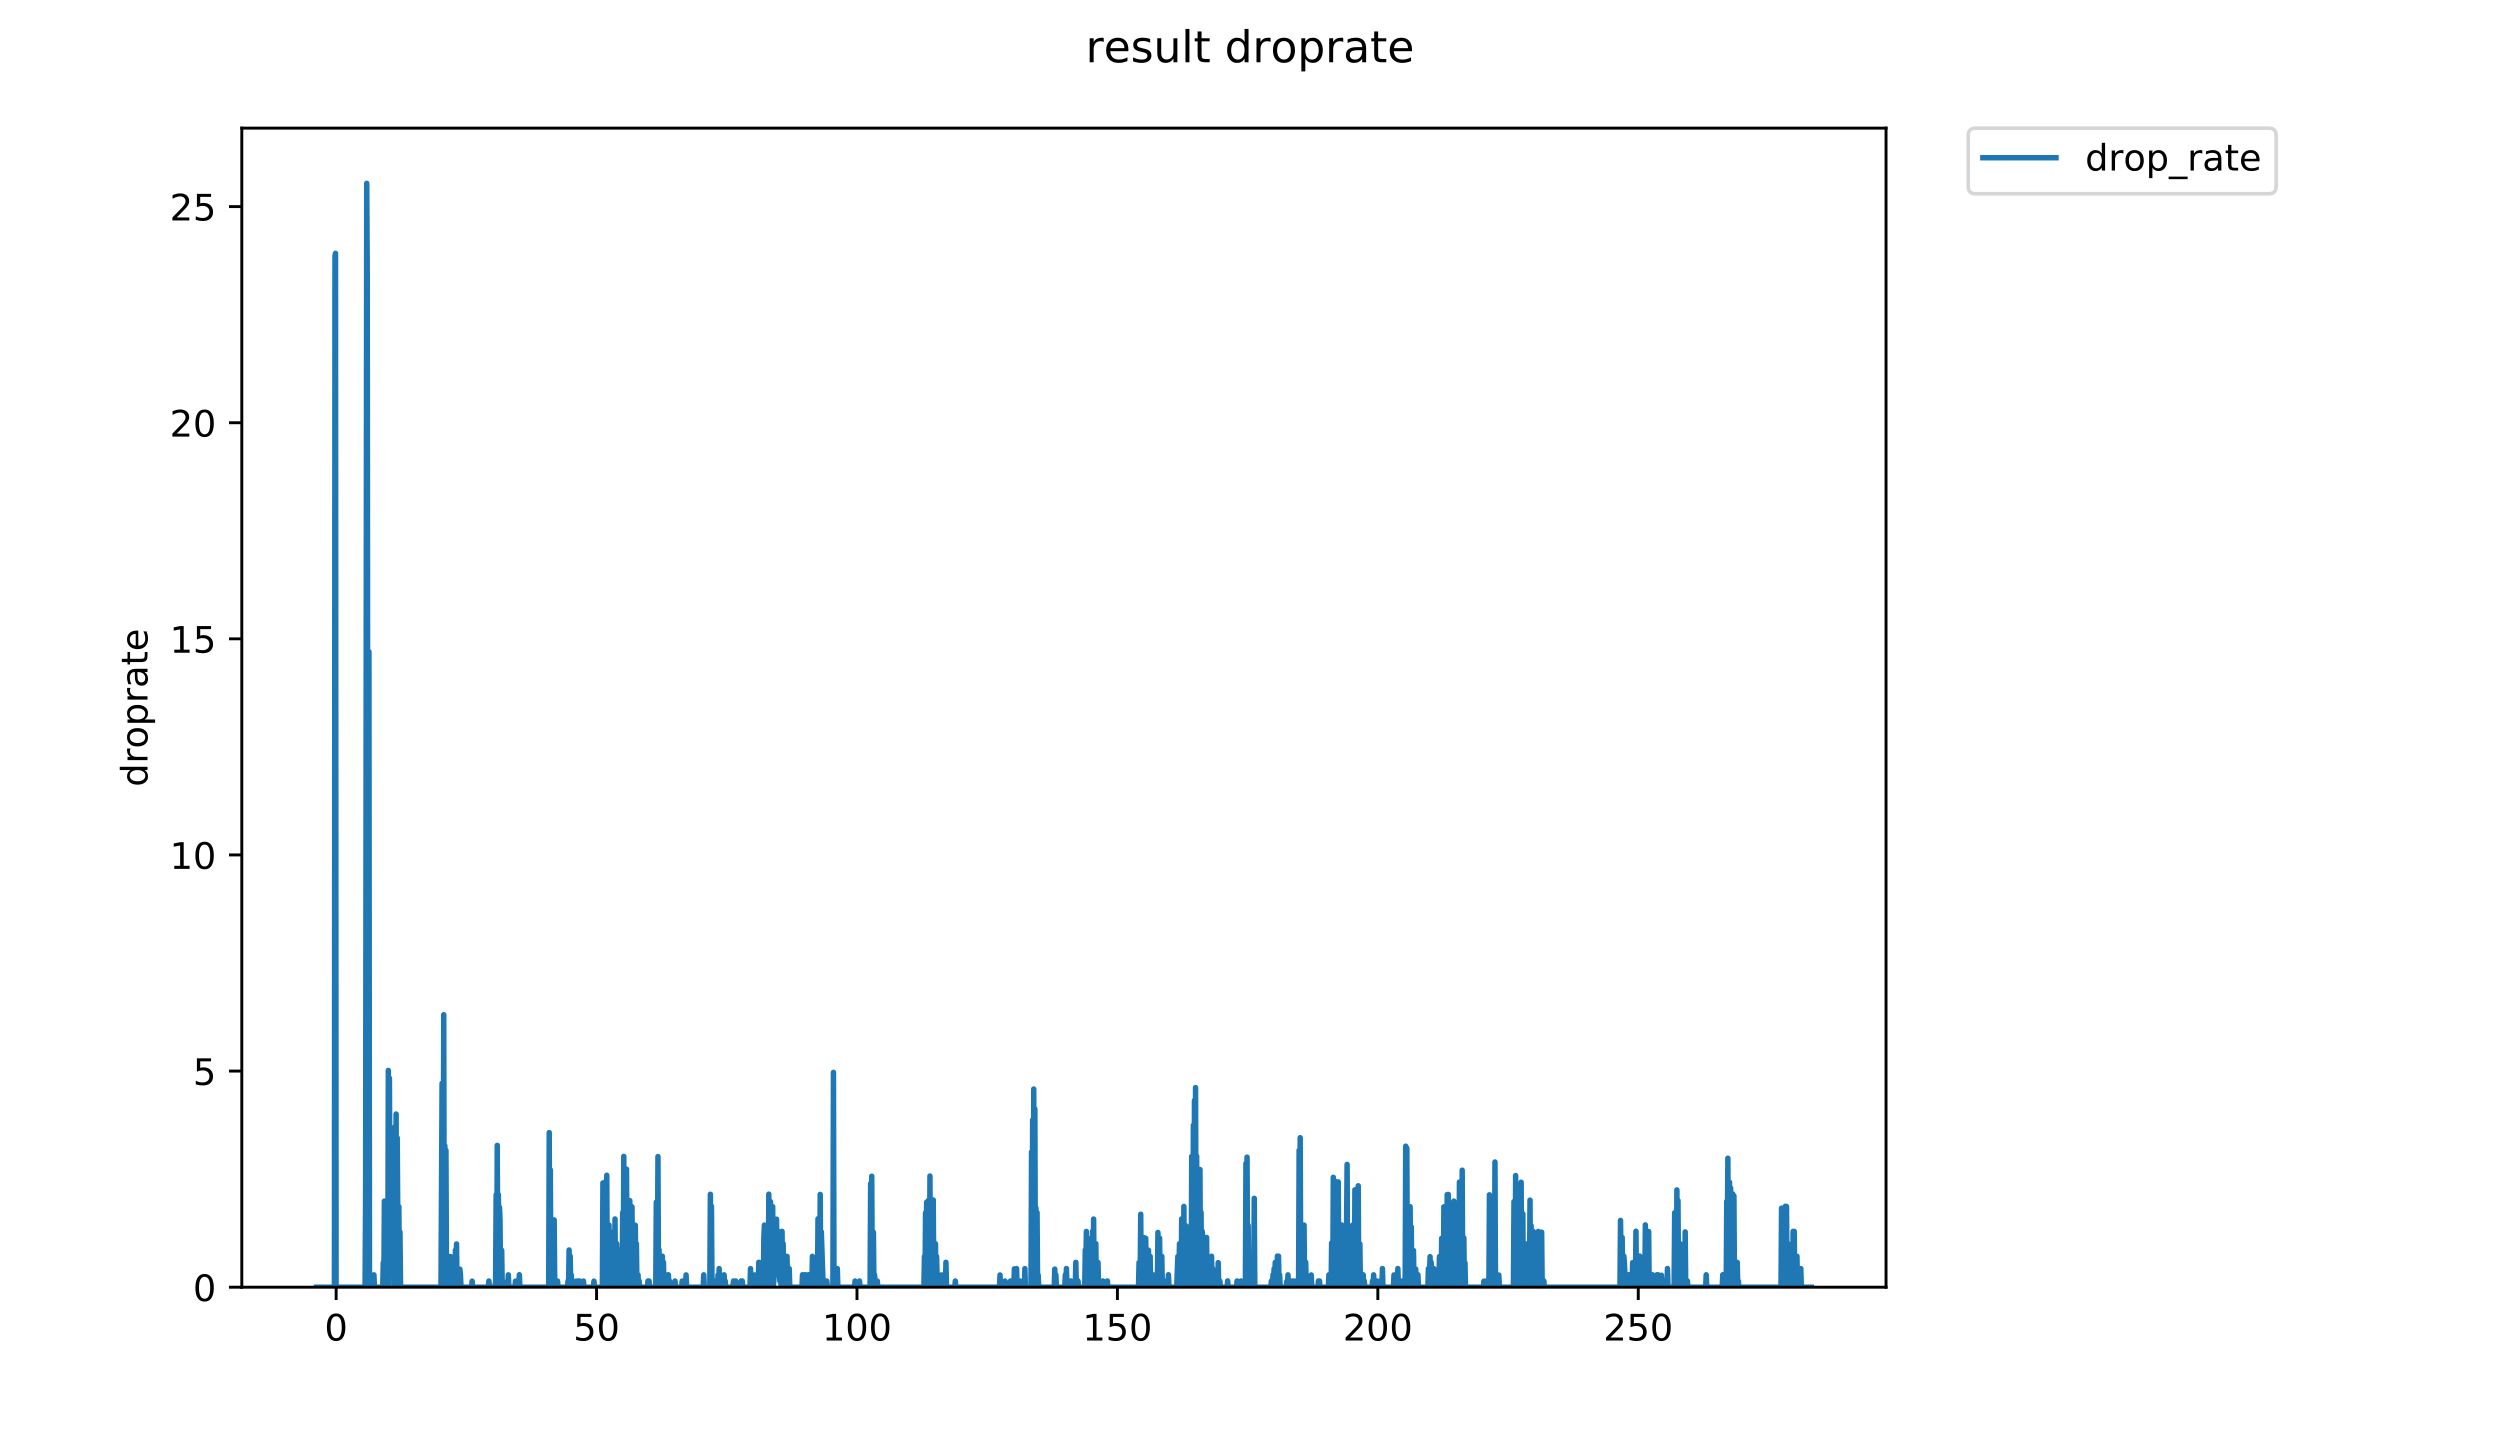 <?xml version="1.0" encoding="utf-8" standalone="no"?>
<!DOCTYPE svg PUBLIC "-//W3C//DTD SVG 1.1//EN"
  "http://www.w3.org/Graphics/SVG/1.1/DTD/svg11.dtd">
<!-- Created with matplotlib (https://matplotlib.org/) -->
<svg height="396pt" version="1.1" viewBox="0 0 684 396" width="684pt" xmlns="http://www.w3.org/2000/svg" xmlns:xlink="http://www.w3.org/1999/xlink">
 <defs>
  <style type="text/css">
*{stroke-linecap:butt;stroke-linejoin:round;}
  </style>
 </defs>
 <g id="figure_1">
  <g id="patch_1">
   <path d="M 0 396 
L 684 396 
L 684 0 
L 0 0 
z
" style="fill:#ffffff;"/>
  </g>
  <g id="axes_1">
   <g id="patch_2">
    <path d="M 66.159 352.174 
L 516.019 352.174 
L 516.019 35.062 
L 66.159 35.062 
z
" style="fill:#ffffff;"/>
   </g>
   <g id="matplotlib.axis_1">
    <g id="xtick_1">
     <g id="line2d_1">
      <defs>
       <path d="M 0 0 
L 0 3.5 
" id="m4940a1421c" style="stroke:#000000;stroke-width:0.8;"/>
      </defs>
      <g>
       <use style="stroke:#000000;stroke-width:0.8;" x="91.97" xlink:href="#m4940a1421c" y="352.174"/>
      </g>
     </g>
     <g id="text_1">
      <!-- 0 -->
      <defs>
       <path d="M 31.781 66.406 
Q 24.172 66.406 20.328 58.906 
Q 16.5 51.422 16.5 36.375 
Q 16.5 21.391 20.328 13.891 
Q 24.172 6.391 31.781 6.391 
Q 39.453 6.391 43.281 13.891 
Q 47.125 21.391 47.125 36.375 
Q 47.125 51.422 43.281 58.906 
Q 39.453 66.406 31.781 66.406 
z
M 31.781 74.219 
Q 44.047 74.219 50.516 64.516 
Q 56.984 54.828 56.984 36.375 
Q 56.984 17.969 50.516 8.266 
Q 44.047 -1.422 31.781 -1.422 
Q 19.531 -1.422 13.062 8.266 
Q 6.594 17.969 6.594 36.375 
Q 6.594 54.828 13.062 64.516 
Q 19.531 74.219 31.781 74.219 
z
" id="DejaVuSans-48"/>
      </defs>
      <g transform="translate(88.788 366.773)scale(0.1 -0.1)">
       <use xlink:href="#DejaVuSans-48"/>
      </g>
     </g>
    </g>
    <g id="xtick_2">
     <g id="line2d_2">
      <g>
       <use style="stroke:#000000;stroke-width:0.8;" x="163.221" xlink:href="#m4940a1421c" y="352.174"/>
      </g>
     </g>
     <g id="text_2">
      <!-- 50 -->
      <defs>
       <path d="M 10.797 72.906 
L 49.516 72.906 
L 49.516 64.594 
L 19.828 64.594 
L 19.828 46.734 
Q 21.969 47.469 24.109 47.828 
Q 26.266 48.188 28.422 48.188 
Q 40.625 48.188 47.75 41.5 
Q 54.891 34.812 54.891 23.391 
Q 54.891 11.625 47.562 5.094 
Q 40.234 -1.422 26.906 -1.422 
Q 22.312 -1.422 17.547 -0.641 
Q 12.797 0.141 7.719 1.703 
L 7.719 11.625 
Q 12.109 9.234 16.797 8.062 
Q 21.484 6.891 26.703 6.891 
Q 35.156 6.891 40.078 11.328 
Q 45.016 15.766 45.016 23.391 
Q 45.016 31 40.078 35.438 
Q 35.156 39.891 26.703 39.891 
Q 22.75 39.891 18.812 39.016 
Q 14.891 38.141 10.797 36.281 
z
" id="DejaVuSans-53"/>
      </defs>
      <g transform="translate(156.858 366.773)scale(0.1 -0.1)">
       <use xlink:href="#DejaVuSans-53"/>
       <use x="63.623" xlink:href="#DejaVuSans-48"/>
      </g>
     </g>
    </g>
    <g id="xtick_3">
     <g id="line2d_3">
      <g>
       <use style="stroke:#000000;stroke-width:0.8;" x="234.472" xlink:href="#m4940a1421c" y="352.174"/>
      </g>
     </g>
     <g id="text_3">
      <!-- 100 -->
      <defs>
       <path d="M 12.406 8.297 
L 28.516 8.297 
L 28.516 63.922 
L 10.984 60.406 
L 10.984 69.391 
L 28.422 72.906 
L 38.281 72.906 
L 38.281 8.297 
L 54.391 8.297 
L 54.391 0 
L 12.406 0 
z
" id="DejaVuSans-49"/>
      </defs>
      <g transform="translate(224.928 366.773)scale(0.1 -0.1)">
       <use xlink:href="#DejaVuSans-49"/>
       <use x="63.623" xlink:href="#DejaVuSans-48"/>
       <use x="127.246" xlink:href="#DejaVuSans-48"/>
      </g>
     </g>
    </g>
    <g id="xtick_4">
     <g id="line2d_4">
      <g>
       <use style="stroke:#000000;stroke-width:0.8;" x="305.724" xlink:href="#m4940a1421c" y="352.174"/>
      </g>
     </g>
     <g id="text_4">
      <!-- 150 -->
      <g transform="translate(296.18 366.773)scale(0.1 -0.1)">
       <use xlink:href="#DejaVuSans-49"/>
       <use x="63.623" xlink:href="#DejaVuSans-53"/>
       <use x="127.246" xlink:href="#DejaVuSans-48"/>
      </g>
     </g>
    </g>
    <g id="xtick_5">
     <g id="line2d_5">
      <g>
       <use style="stroke:#000000;stroke-width:0.8;" x="376.975" xlink:href="#m4940a1421c" y="352.174"/>
      </g>
     </g>
     <g id="text_5">
      <!-- 200 -->
      <defs>
       <path d="M 19.188 8.297 
L 53.609 8.297 
L 53.609 0 
L 7.328 0 
L 7.328 8.297 
Q 12.938 14.109 22.625 23.891 
Q 32.328 33.688 34.812 36.531 
Q 39.547 41.844 41.422 45.531 
Q 43.312 49.219 43.312 52.781 
Q 43.312 58.594 39.234 62.25 
Q 35.156 65.922 28.609 65.922 
Q 23.969 65.922 18.812 64.312 
Q 13.672 62.703 7.812 59.422 
L 7.812 69.391 
Q 13.766 71.781 18.938 73 
Q 24.125 74.219 28.422 74.219 
Q 39.75 74.219 46.484 68.547 
Q 53.219 62.891 53.219 53.422 
Q 53.219 48.922 51.531 44.891 
Q 49.859 40.875 45.406 35.406 
Q 44.188 33.984 37.641 27.219 
Q 31.109 20.453 19.188 8.297 
z
" id="DejaVuSans-50"/>
      </defs>
      <g transform="translate(367.431 366.773)scale(0.1 -0.1)">
       <use xlink:href="#DejaVuSans-50"/>
       <use x="63.623" xlink:href="#DejaVuSans-48"/>
       <use x="127.246" xlink:href="#DejaVuSans-48"/>
      </g>
     </g>
    </g>
    <g id="xtick_6">
     <g id="line2d_6">
      <g>
       <use style="stroke:#000000;stroke-width:0.8;" x="448.226" xlink:href="#m4940a1421c" y="352.174"/>
      </g>
     </g>
     <g id="text_6">
      <!-- 250 -->
      <g transform="translate(438.683 366.773)scale(0.1 -0.1)">
       <use xlink:href="#DejaVuSans-50"/>
       <use x="63.623" xlink:href="#DejaVuSans-53"/>
       <use x="127.246" xlink:href="#DejaVuSans-48"/>
      </g>
     </g>
    </g>
   </g>
   <g id="matplotlib.axis_2">
    <g id="ytick_1">
     <g id="line2d_7">
      <defs>
       <path d="M 0 0 
L -3.5 0 
" id="mf53507a26e" style="stroke:#000000;stroke-width:0.8;"/>
      </defs>
      <g>
       <use style="stroke:#000000;stroke-width:0.8;" x="66.159" xlink:href="#mf53507a26e" y="352.174"/>
      </g>
     </g>
     <g id="text_7">
      <!-- 0 -->
      <g transform="translate(52.796 355.973)scale(0.1 -0.1)">
       <use xlink:href="#DejaVuSans-48"/>
      </g>
     </g>
    </g>
    <g id="ytick_2">
     <g id="line2d_8">
      <g>
       <use style="stroke:#000000;stroke-width:0.8;" x="66.159" xlink:href="#mf53507a26e" y="293.044"/>
      </g>
     </g>
     <g id="text_8">
      <!-- 5 -->
      <g transform="translate(52.796 296.844)scale(0.1 -0.1)">
       <use xlink:href="#DejaVuSans-53"/>
      </g>
     </g>
    </g>
    <g id="ytick_3">
     <g id="line2d_9">
      <g>
       <use style="stroke:#000000;stroke-width:0.8;" x="66.159" xlink:href="#mf53507a26e" y="233.915"/>
      </g>
     </g>
     <g id="text_9">
      <!-- 10 -->
      <g transform="translate(46.434 237.714)scale(0.1 -0.1)">
       <use xlink:href="#DejaVuSans-49"/>
       <use x="63.623" xlink:href="#DejaVuSans-48"/>
      </g>
     </g>
    </g>
    <g id="ytick_4">
     <g id="line2d_10">
      <g>
       <use style="stroke:#000000;stroke-width:0.8;" x="66.159" xlink:href="#mf53507a26e" y="174.785"/>
      </g>
     </g>
     <g id="text_10">
      <!-- 15 -->
      <g transform="translate(46.434 178.584)scale(0.1 -0.1)">
       <use xlink:href="#DejaVuSans-49"/>
       <use x="63.623" xlink:href="#DejaVuSans-53"/>
      </g>
     </g>
    </g>
    <g id="ytick_5">
     <g id="line2d_11">
      <g>
       <use style="stroke:#000000;stroke-width:0.8;" x="66.159" xlink:href="#mf53507a26e" y="115.655"/>
      </g>
     </g>
     <g id="text_11">
      <!-- 20 -->
      <g transform="translate(46.434 119.455)scale(0.1 -0.1)">
       <use xlink:href="#DejaVuSans-50"/>
       <use x="63.623" xlink:href="#DejaVuSans-48"/>
      </g>
     </g>
    </g>
    <g id="ytick_6">
     <g id="line2d_12">
      <g>
       <use style="stroke:#000000;stroke-width:0.8;" x="66.159" xlink:href="#mf53507a26e" y="56.526"/>
      </g>
     </g>
     <g id="text_12">
      <!-- 25 -->
      <g transform="translate(46.434 60.325)scale(0.1 -0.1)">
       <use xlink:href="#DejaVuSans-50"/>
       <use x="63.623" xlink:href="#DejaVuSans-53"/>
      </g>
     </g>
    </g>
    <g id="text_13">
     <!-- droprate -->
     <defs>
      <path d="M 45.406 46.391 
L 45.406 75.984 
L 54.391 75.984 
L 54.391 0 
L 45.406 0 
L 45.406 8.203 
Q 42.578 3.328 38.25 0.953 
Q 33.938 -1.422 27.875 -1.422 
Q 17.969 -1.422 11.734 6.484 
Q 5.516 14.406 5.516 27.297 
Q 5.516 40.188 11.734 48.094 
Q 17.969 56 27.875 56 
Q 33.938 56 38.25 53.625 
Q 42.578 51.266 45.406 46.391 
z
M 14.797 27.297 
Q 14.797 17.391 18.875 11.75 
Q 22.953 6.109 30.078 6.109 
Q 37.203 6.109 41.297 11.75 
Q 45.406 17.391 45.406 27.297 
Q 45.406 37.203 41.297 42.844 
Q 37.203 48.484 30.078 48.484 
Q 22.953 48.484 18.875 42.844 
Q 14.797 37.203 14.797 27.297 
z
" id="DejaVuSans-100"/>
      <path d="M 41.109 46.297 
Q 39.594 47.172 37.812 47.578 
Q 36.031 48 33.891 48 
Q 26.266 48 22.188 43.047 
Q 18.109 38.094 18.109 28.812 
L 18.109 0 
L 9.078 0 
L 9.078 54.688 
L 18.109 54.688 
L 18.109 46.188 
Q 20.953 51.172 25.484 53.578 
Q 30.031 56 36.531 56 
Q 37.453 56 38.578 55.875 
Q 39.703 55.766 41.062 55.516 
z
" id="DejaVuSans-114"/>
      <path d="M 30.609 48.391 
Q 23.391 48.391 19.188 42.75 
Q 14.984 37.109 14.984 27.297 
Q 14.984 17.484 19.156 11.844 
Q 23.344 6.203 30.609 6.203 
Q 37.797 6.203 41.984 11.859 
Q 46.188 17.531 46.188 27.297 
Q 46.188 37.016 41.984 42.703 
Q 37.797 48.391 30.609 48.391 
z
M 30.609 56 
Q 42.328 56 49.016 48.375 
Q 55.719 40.766 55.719 27.297 
Q 55.719 13.875 49.016 6.219 
Q 42.328 -1.422 30.609 -1.422 
Q 18.844 -1.422 12.172 6.219 
Q 5.516 13.875 5.516 27.297 
Q 5.516 40.766 12.172 48.375 
Q 18.844 56 30.609 56 
z
" id="DejaVuSans-111"/>
      <path d="M 18.109 8.203 
L 18.109 -20.797 
L 9.078 -20.797 
L 9.078 54.688 
L 18.109 54.688 
L 18.109 46.391 
Q 20.953 51.266 25.266 53.625 
Q 29.594 56 35.594 56 
Q 45.562 56 51.781 48.094 
Q 58.016 40.188 58.016 27.297 
Q 58.016 14.406 51.781 6.484 
Q 45.562 -1.422 35.594 -1.422 
Q 29.594 -1.422 25.266 0.953 
Q 20.953 3.328 18.109 8.203 
z
M 48.688 27.297 
Q 48.688 37.203 44.609 42.844 
Q 40.531 48.484 33.406 48.484 
Q 26.266 48.484 22.188 42.844 
Q 18.109 37.203 18.109 27.297 
Q 18.109 17.391 22.188 11.75 
Q 26.266 6.109 33.406 6.109 
Q 40.531 6.109 44.609 11.75 
Q 48.688 17.391 48.688 27.297 
z
" id="DejaVuSans-112"/>
      <path d="M 34.281 27.484 
Q 23.391 27.484 19.188 25 
Q 14.984 22.516 14.984 16.5 
Q 14.984 11.719 18.141 8.906 
Q 21.297 6.109 26.703 6.109 
Q 34.188 6.109 38.703 11.406 
Q 43.219 16.703 43.219 25.484 
L 43.219 27.484 
z
M 52.203 31.203 
L 52.203 0 
L 43.219 0 
L 43.219 8.297 
Q 40.141 3.328 35.547 0.953 
Q 30.953 -1.422 24.312 -1.422 
Q 15.922 -1.422 10.953 3.297 
Q 6 8.016 6 15.922 
Q 6 25.141 12.172 29.828 
Q 18.359 34.516 30.609 34.516 
L 43.219 34.516 
L 43.219 35.406 
Q 43.219 41.609 39.141 45 
Q 35.062 48.391 27.688 48.391 
Q 23 48.391 18.547 47.266 
Q 14.109 46.141 10.016 43.891 
L 10.016 52.203 
Q 14.938 54.109 19.578 55.047 
Q 24.219 56 28.609 56 
Q 40.484 56 46.344 49.844 
Q 52.203 43.703 52.203 31.203 
z
" id="DejaVuSans-97"/>
      <path d="M 18.312 70.219 
L 18.312 54.688 
L 36.812 54.688 
L 36.812 47.703 
L 18.312 47.703 
L 18.312 18.016 
Q 18.312 11.328 20.141 9.422 
Q 21.969 7.516 27.594 7.516 
L 36.812 7.516 
L 36.812 0 
L 27.594 0 
Q 17.188 0 13.234 3.875 
Q 9.281 7.766 9.281 18.016 
L 9.281 47.703 
L 2.688 47.703 
L 2.688 54.688 
L 9.281 54.688 
L 9.281 70.219 
z
" id="DejaVuSans-116"/>
      <path d="M 56.203 29.594 
L 56.203 25.203 
L 14.891 25.203 
Q 15.484 15.922 20.484 11.062 
Q 25.484 6.203 34.422 6.203 
Q 39.594 6.203 44.453 7.469 
Q 49.312 8.734 54.109 11.281 
L 54.109 2.781 
Q 49.266 0.734 44.188 -0.344 
Q 39.109 -1.422 33.891 -1.422 
Q 20.797 -1.422 13.156 6.188 
Q 5.516 13.812 5.516 26.812 
Q 5.516 40.234 12.766 48.109 
Q 20.016 56 32.328 56 
Q 43.359 56 49.781 48.891 
Q 56.203 41.797 56.203 29.594 
z
M 47.219 32.234 
Q 47.125 39.594 43.094 43.984 
Q 39.062 48.391 32.422 48.391 
Q 24.906 48.391 20.391 44.141 
Q 15.875 39.891 15.188 32.172 
z
" id="DejaVuSans-101"/>
     </defs>
     <g transform="translate(40.354 215.236)rotate(-90)scale(0.1 -0.1)">
      <use xlink:href="#DejaVuSans-100"/>
      <use x="63.477" xlink:href="#DejaVuSans-114"/>
      <use x="104.559" xlink:href="#DejaVuSans-111"/>
      <use x="165.74" xlink:href="#DejaVuSans-112"/>
      <use x="229.217" xlink:href="#DejaVuSans-114"/>
      <use x="270.33" xlink:href="#DejaVuSans-97"/>
      <use x="331.609" xlink:href="#DejaVuSans-116"/>
      <use x="370.818" xlink:href="#DejaVuSans-101"/>
     </g>
    </g>
   </g>
   <g id="line2d_13">
    <path clip-path="url(#pfe853c3a03)" d="M 86.607 352.174 
L 91.499 352.174 
L 91.649 70.041 
L 91.799 69.306 
L 91.948 352.174 
L 99.882 352.174 
L 100.032 326.724 
L 100.334 50.163 
L 100.484 75.216 
L 100.634 258.856 
L 100.785 247.13 
L 100.941 178.312 
L 101.092 352.174 
L 102.004 352.174 
L 102.305 348.795 
L 102.456 352.174 
L 104.713 352.174 
L 104.863 345.397 
L 105.013 352.174 
L 105.165 328.623 
L 105.317 352.174 
L 105.469 352.174 
L 105.624 340.612 
L 105.781 352.174 
L 106.092 352.174 
L 106.242 292.875 
L 106.393 352.174 
L 106.545 294.979 
L 106.704 331.229 
L 106.855 321.937 
L 107.007 343.787 
L 107.157 321.59 
L 107.466 347.254 
L 107.619 328.79 
L 107.771 327.155 
L 107.923 352.174 
L 108.075 308.249 
L 108.226 352.174 
L 108.377 304.803 
L 108.527 352.174 
L 108.677 311.336 
L 108.978 352.174 
L 109.129 330.149 
L 109.279 352.174 
L 109.431 337.077 
L 109.591 352.174 
L 120.651 352.174 
L 120.952 296.423 
L 121.104 303.39 
L 121.255 333.617 
L 121.406 277.627 
L 121.561 352.174 
L 121.712 313.483 
L 121.863 352.174 
L 122.013 314.74 
L 122.169 352.174 
L 122.32 352.174 
L 122.472 343.811 
L 122.773 352.174 
L 122.927 347.184 
L 123.078 352.174 
L 123.23 343.775 
L 123.381 352.174 
L 123.531 352.174 
L 123.681 350.475 
L 123.833 350.497 
L 123.991 347.321 
L 124.144 352.174 
L 124.453 352.174 
L 124.604 342.038 
L 124.754 352.174 
L 124.905 340.348 
L 125.056 352.174 
L 125.672 352.174 
L 125.828 347.247 
L 125.979 348.8 
L 126.132 352.174 
L 129.023 352.174 
L 129.178 350.522 
L 129.331 352.174 
L 133.61 352.174 
L 133.76 350.48 
L 133.912 352.174 
L 135.441 352.174 
L 135.592 350.49 
L 135.743 326.869 
L 135.896 352.174 
L 136.047 313.373 
L 136.198 350.49 
L 136.349 326.833 
L 136.501 340.382 
L 136.653 330.305 
L 136.804 333.67 
L 136.956 352.174 
L 137.107 352.174 
L 137.259 342.081 
L 137.41 352.174 
L 137.562 350.499 
L 137.713 352.174 
L 138.927 352.174 
L 139.078 348.8 
L 139.23 352.174 
L 140.884 352.174 
L 141.037 350.506 
L 141.192 352.174 
L 141.943 352.174 
L 142.092 348.766 
L 142.245 352.174 
L 150.116 352.174 
L 150.267 309.878 
L 150.417 352.174 
L 150.568 320.075 
L 150.718 352.174 
L 150.869 340.348 
L 151.021 352.174 
L 151.322 335.28 
L 151.474 352.174 
L 151.626 333.775 
L 151.778 352.174 
L 152.383 352.174 
L 152.535 350.487 
L 152.685 352.174 
L 155.252 352.174 
L 155.402 350.477 
L 155.553 352.174 
L 155.703 341.994 
L 155.853 352.174 
L 156.003 343.666 
L 156.153 352.174 
L 156.305 348.819 
L 156.457 352.174 
L 157.514 352.174 
L 157.666 350.499 
L 157.818 352.174 
L 158.119 352.174 
L 158.269 350.48 
L 158.42 352.174 
L 158.57 350.48 
L 158.721 352.174 
L 159.478 352.174 
L 159.63 350.494 
L 159.781 352.174 
L 162.352 352.174 
L 162.507 350.525 
L 162.661 352.174 
L 164.805 352.174 
L 164.956 323.658 
L 165.108 352.174 
L 165.41 340.348 
L 165.56 352.174 
L 165.71 323.247 
L 165.86 352.174 
L 166.01 321.546 
L 166.159 352.174 
L 166.309 343.666 
L 166.459 343.666 
L 166.61 335.158 
L 166.76 352.174 
L 166.91 350.473 
L 167.06 345.368 
L 167.211 347.106 
L 167.362 340.314 
L 167.512 340.263 
L 167.662 341.95 
L 167.812 352.174 
L 167.962 336.926 
L 168.113 352.174 
L 168.263 333.511 
L 168.413 352.174 
L 168.563 352.174 
L 168.713 340.263 
L 168.862 352.174 
L 169.012 350.47 
L 169.162 352.174 
L 169.312 341.935 
L 169.463 352.174 
L 169.613 343.691 
L 169.764 352.174 
L 169.914 350.48 
L 170.065 342.009 
L 170.215 352.174 
L 170.365 331.755 
L 170.515 352.174 
L 170.665 316.39 
L 170.815 352.174 
L 170.965 330.085 
L 171.115 352.174 
L 171.265 350.47 
L 171.415 319.891 
L 171.565 352.174 
L 171.714 345.368 
L 171.864 352.174 
L 172.014 333.43 
L 172.165 352.174 
L 172.316 328.488 
L 172.467 352.174 
L 172.617 341.965 
L 172.766 350.473 
L 172.917 330.18 
L 173.067 352.174 
L 173.217 348.766 
L 173.367 352.174 
L 173.517 335.232 
L 173.667 352.174 
L 173.818 335.207 
L 173.968 352.174 
L 174.118 340.263 
L 174.268 352.174 
L 174.418 352.174 
L 174.57 348.805 
L 174.721 352.174 
L 174.871 350.475 
L 175.022 352.174 
L 177.133 352.174 
L 177.283 350.477 
L 177.433 352.174 
L 177.582 350.473 
L 177.732 352.174 
L 179.412 352.174 
L 179.565 328.888 
L 179.716 343.691 
L 179.866 345.368 
L 180.016 316.441 
L 180.165 352.174 
L 180.315 341.95 
L 180.465 352.174 
L 180.615 352.174 
L 180.918 343.727 
L 181.069 352.174 
L 181.219 343.703 
L 181.37 352.174 
L 181.52 345.368 
L 181.67 352.174 
L 182.42 352.174 
L 182.572 348.8 
L 182.722 352.174 
L 182.873 348.786 
L 183.024 352.174 
L 183.175 350.482 
L 183.325 352.174 
L 184.529 352.174 
L 184.68 350.487 
L 184.833 352.174 
L 186.498 352.174 
L 186.65 350.497 
L 186.803 352.174 
L 187.563 352.174 
L 187.714 348.819 
L 187.867 352.174 
L 192.391 352.174 
L 192.542 348.795 
L 192.693 352.174 
L 194.204 352.174 
L 194.354 326.76 
L 194.505 348.781 
L 194.655 330.022 
L 194.805 352.174 
L 195.106 352.174 
L 195.256 350.477 
L 195.406 352.174 
L 195.557 350.475 
L 195.707 352.174 
L 196.307 352.174 
L 196.457 348.781 
L 196.608 352.174 
L 196.758 347.084 
L 196.909 352.174 
L 197.51 352.174 
L 197.661 350.475 
L 197.811 352.174 
L 197.961 352.174 
L 198.112 348.79 
L 198.263 352.174 
L 198.413 350.473 
L 198.563 352.174 
L 200.521 352.174 
L 200.673 350.49 
L 200.826 352.174 
L 201.13 352.174 
L 201.28 350.475 
L 201.433 352.174 
L 202.636 352.174 
L 202.786 350.475 
L 202.936 352.174 
L 203.086 350.475 
L 203.236 352.174 
L 205.187 352.174 
L 205.337 347.099 
L 205.488 352.174 
L 205.638 348.771 
L 205.788 352.174 
L 205.939 350.48 
L 206.089 352.174 
L 206.243 352.174 
L 206.394 348.824 
L 206.545 352.174 
L 206.699 348.852 
L 206.85 352.174 
L 207.453 352.174 
L 207.603 345.368 
L 207.753 352.174 
L 207.909 345.455 
L 208.067 352.174 
L 208.838 352.174 
L 208.988 338.62 
L 209.138 335.183 
L 209.441 352.174 
L 209.593 337.077 
L 209.744 352.174 
L 209.895 348.781 
L 210.045 340.297 
L 210.196 352.174 
L 210.346 326.724 
L 210.496 352.174 
L 210.646 352.174 
L 210.799 328.756 
L 210.951 352.174 
L 211.104 347.163 
L 211.258 352.174 
L 211.408 330.149 
L 211.559 352.174 
L 211.709 350.477 
L 211.859 338.581 
L 212.01 348.776 
L 212.16 338.62 
L 212.312 345.426 
L 212.462 333.564 
L 212.612 348.776 
L 212.762 348.786 
L 213.064 336.969 
L 213.214 348.776 
L 213.365 350.482 
L 213.516 340.314 
L 213.67 352.174 
L 213.82 352.174 
L 213.971 336.904 
L 214.121 352.174 
L 214.271 340.28 
L 214.421 352.174 
L 214.572 352.174 
L 214.722 343.666 
L 214.872 352.174 
L 215.175 352.174 
L 215.326 343.739 
L 215.478 352.174 
L 215.628 352.174 
L 215.779 350.482 
L 215.929 347.084 
L 216.079 352.174 
L 219.415 352.174 
L 219.565 348.766 
L 219.714 352.174 
L 220.015 352.174 
L 220.165 348.776 
L 220.315 352.174 
L 220.466 348.781 
L 220.617 352.174 
L 221.069 352.174 
L 221.219 348.776 
L 221.369 352.174 
L 221.519 348.771 
L 221.67 352.174 
L 222.121 352.174 
L 222.272 343.739 
L 222.423 352.174 
L 223.652 352.174 
L 223.802 333.457 
L 223.952 352.174 
L 224.107 342.222 
L 224.261 352.174 
L 224.412 326.797 
L 224.562 352.174 
L 224.714 337.034 
L 225.165 350.482 
L 225.316 352.174 
L 225.617 352.174 
L 225.768 350.48 
L 225.918 350.475 
L 226.067 352.174 
L 226.22 350.501 
L 226.369 352.174 
L 227.878 352.174 
L 228.032 293.401 
L 228.184 352.174 
L 228.334 352.174 
L 228.486 350.494 
L 228.639 352.174 
L 228.94 352.174 
L 229.09 347.091 
L 229.241 352.174 
L 233.792 352.174 
L 233.943 350.487 
L 234.094 352.174 
L 235.004 352.174 
L 235.155 350.485 
L 235.307 352.174 
L 238.053 352.174 
L 238.206 323.819 
L 238.357 350.492 
L 238.509 321.808 
L 238.66 352.174 
L 238.813 352.174 
L 238.966 337.162 
L 239.117 352.174 
L 239.268 348.795 
L 239.57 352.174 
L 239.873 352.174 
L 240.024 350.48 
L 240.174 352.174 
L 252.773 352.174 
L 252.925 343.739 
L 253.075 352.174 
L 253.225 331.814 
L 253.375 352.174 
L 253.529 328.921 
L 253.679 352.174 
L 253.829 343.703 
L 253.98 328.455 
L 254.131 348.805 
L 254.283 352.174 
L 254.434 321.765 
L 254.584 352.174 
L 254.735 335.376 
L 254.887 352.174 
L 255.038 335.207 
L 255.187 352.174 
L 255.337 328.318 
L 255.49 352.174 
L 255.792 352.174 
L 255.942 340.28 
L 256.093 352.174 
L 256.244 343.751 
L 256.395 348.795 
L 256.545 348.776 
L 256.696 352.174 
L 257.148 352.174 
L 257.299 350.482 
L 257.45 352.174 
L 257.602 348.815 
L 257.753 352.174 
L 258.659 352.174 
L 258.809 345.368 
L 258.961 352.174 
L 261.223 352.174 
L 261.373 350.475 
L 261.524 352.174 
L 273.455 352.174 
L 273.608 348.829 
L 273.758 352.174 
L 274.814 352.174 
L 274.965 350.487 
L 275.116 352.174 
L 276.325 352.174 
L 276.475 350.477 
L 276.624 352.174 
L 276.775 350.477 
L 276.928 352.174 
L 277.379 352.174 
L 277.532 347.156 
L 277.682 352.174 
L 277.834 348.805 
L 277.984 352.174 
L 278.134 347.091 
L 278.285 352.174 
L 278.892 352.174 
L 279.043 350.482 
L 279.196 352.174 
L 280.255 352.174 
L 280.405 347.091 
L 280.556 352.174 
L 282.078 352.174 
L 282.23 315.166 
L 282.38 352.174 
L 282.531 306.429 
L 282.682 352.174 
L 282.832 297.958 
L 282.982 352.174 
L 283.134 303.39 
L 283.286 348.829 
L 283.44 330.521 
L 283.59 352.174 
L 283.739 331.755 
L 283.889 352.174 
L 284.041 348.824 
L 284.192 352.174 
L 288.43 352.174 
L 288.585 347.233 
L 288.736 352.174 
L 288.888 348.805 
L 289.038 352.174 
L 291.324 352.174 
L 291.474 348.776 
L 291.624 352.174 
L 291.774 347.069 
L 291.924 352.174 
L 292.075 350.482 
L 292.225 352.174 
L 292.688 352.174 
L 292.838 350.487 
L 292.989 350.477 
L 293.139 352.174 
L 294.194 352.174 
L 294.344 345.378 
L 294.494 352.174 
L 294.795 352.174 
L 294.947 350.482 
L 295.097 352.174 
L 296.779 352.174 
L 296.929 341.979 
L 297.08 347.091 
L 297.23 336.926 
L 297.38 352.174 
L 297.684 338.83 
L 297.985 352.174 
L 298.141 343.95 
L 298.297 350.545 
L 298.454 352.174 
L 298.762 352.174 
L 298.912 336.882 
L 299.062 352.174 
L 299.213 333.537 
L 299.364 352.174 
L 299.664 352.174 
L 299.814 340.263 
L 299.965 352.174 
L 300.115 345.387 
L 300.265 352.174 
L 300.416 345.407 
L 300.566 352.174 
L 301.622 352.174 
L 301.772 350.47 
L 301.923 352.174 
L 302.832 352.174 
L 302.982 350.475 
L 303.133 352.174 
L 311.49 352.174 
L 311.642 345.416 
L 311.793 352.174 
L 311.947 350.516 
L 312.101 332.215 
L 312.253 352.174 
L 312.404 352.174 
L 312.555 343.751 
L 312.709 342.208 
L 312.86 352.174 
L 313.011 338.639 
L 313.162 352.174 
L 313.314 352.174 
L 313.466 338.793 
L 313.616 348.79 
L 313.919 352.174 
L 314.222 342.038 
L 314.373 352.174 
L 314.676 343.739 
L 314.826 352.174 
L 315.134 352.174 
L 315.285 348.8 
L 315.437 352.174 
L 315.589 348.824 
L 315.741 352.174 
L 315.892 350.485 
L 316.043 352.174 
L 316.655 352.174 
L 316.807 337.205 
L 316.958 352.174 
L 317.109 352.174 
L 317.262 338.736 
L 317.413 352.174 
L 317.564 348.795 
L 317.717 352.174 
L 317.868 343.739 
L 318.019 352.174 
L 318.17 350.49 
L 318.321 352.174 
L 318.924 352.174 
L 319.078 350.506 
L 319.23 352.174 
L 319.38 350.475 
L 319.532 352.174 
L 319.682 348.771 
L 319.832 352.174 
L 321.952 352.174 
L 322.255 343.775 
L 322.406 350.48 
L 322.556 348.786 
L 322.706 340.28 
L 322.857 352.174 
L 323.007 345.378 
L 323.157 352.174 
L 323.307 333.484 
L 323.458 352.174 
L 323.609 341.979 
L 323.759 352.174 
L 323.909 330.085 
L 324.059 352.174 
L 324.21 342.023 
L 324.362 352.174 
L 324.514 335.4 
L 324.666 352.174 
L 324.818 345.445 
L 324.97 352.174 
L 325.121 346.036 
L 325.279 352.174 
L 325.906 352.174 
L 326.055 316.39 
L 326.205 348.766 
L 326.355 352.174 
L 326.505 307.869 
L 326.655 352.174 
L 326.805 301.053 
L 326.954 352.174 
L 327.104 297.567 
L 327.253 352.174 
L 327.403 316.338 
L 327.553 347.062 
L 327.703 330.085 
L 327.853 348.771 
L 328.003 343.703 
L 328.16 345.622 
L 328.31 319.983 
L 328.459 352.174 
L 328.609 331.696 
L 328.759 352.174 
L 328.908 336.838 
L 329.06 338.383 
L 329.211 352.174 
L 329.362 345.416 
L 329.513 350.482 
L 329.664 348.795 
L 329.814 341.95 
L 329.965 352.174 
L 330.115 338.562 
L 330.264 352.174 
L 330.416 348.805 
L 330.567 352.174 
L 330.871 352.174 
L 331.023 345.436 
L 331.172 352.174 
L 331.328 352.174 
L 331.478 343.703 
L 331.628 352.174 
L 331.778 347.077 
L 331.93 352.174 
L 332.082 348.824 
L 332.237 352.174 
L 333.149 352.174 
L 333.301 345.464 
L 333.452 352.174 
L 333.603 352.174 
L 333.754 350.487 
L 333.905 352.174 
L 335.729 352.174 
L 335.881 350.46 
L 336.033 352.174 
L 338.31 352.174 
L 338.461 350.482 
L 338.613 352.174 
L 339.367 352.174 
L 339.517 350.482 
L 339.672 352.174 
L 340.59 352.174 
L 340.741 350.482 
L 340.891 318.289 
L 341.042 352.174 
L 341.193 316.595 
L 341.344 352.174 
L 341.495 335.256 
L 341.645 352.174 
L 341.796 350.482 
L 341.946 352.174 
L 342.101 343.939 
L 342.259 352.174 
L 342.41 347.12 
L 342.561 352.174 
L 342.711 352.174 
L 342.862 345.397 
L 343.012 352.174 
L 343.162 327.862 
L 343.313 352.174 
L 347.695 352.174 
L 347.846 350.487 
L 347.996 352.174 
L 348.147 352.174 
L 348.297 348.781 
L 348.449 350.492 
L 348.6 347.099 
L 348.75 352.174 
L 348.901 345.397 
L 349.053 352.174 
L 349.353 352.174 
L 349.504 343.666 
L 349.653 352.174 
L 349.803 343.679 
L 349.954 352.174 
L 350.107 348.766 
L 350.261 352.174 
L 351.934 352.174 
L 352.087 350.504 
L 352.238 352.174 
L 352.389 348.8 
L 352.541 352.174 
L 353.144 352.174 
L 353.297 350.506 
L 353.45 352.174 
L 353.604 352.174 
L 353.755 350.497 
L 353.907 352.174 
L 354.058 350.49 
L 354.209 352.174 
L 354.365 350.522 
L 354.522 352.174 
L 355.288 352.174 
L 355.438 314.74 
L 355.588 352.174 
L 355.738 311.278 
L 355.889 352.174 
L 356.039 338.562 
L 356.34 352.174 
L 356.49 340.263 
L 356.64 352.174 
L 356.79 335.183 
L 356.943 352.174 
L 357.093 352.174 
L 357.243 345.358 
L 357.393 352.174 
L 358.596 352.174 
L 358.748 348.824 
L 358.9 352.174 
L 360.567 352.174 
L 360.718 350.48 
L 360.868 352.174 
L 361.019 350.48 
L 361.17 352.174 
L 363.43 352.174 
L 363.582 348.8 
L 363.732 352.174 
L 364.184 352.174 
L 364.335 340.072 
L 364.638 352.174 
L 364.791 322.108 
L 364.941 352.174 
L 365.092 323.495 
L 365.242 352.174 
L 365.392 323.247 
L 365.544 352.174 
L 365.695 352.174 
L 365.846 323.454 
L 365.997 352.174 
L 366.147 323.372 
L 366.298 352.174 
L 366.449 338.639 
L 366.6 352.174 
L 366.75 336.86 
L 366.9 352.174 
L 367.05 335.134 
L 367.2 352.174 
L 367.35 338.562 
L 367.502 352.174 
L 367.808 338.774 
L 367.96 352.174 
L 368.112 337.099 
L 368.264 352.174 
L 368.568 318.578 
L 368.718 350.475 
L 368.868 347.069 
L 369.019 347.099 
L 369.176 352.174 
L 369.944 352.174 
L 370.094 335.183 
L 370.245 352.174 
L 370.396 340.331 
L 370.549 352.174 
L 370.702 325.524 
L 370.853 352.174 
L 371.004 352.174 
L 371.307 332.073 
L 371.458 352.174 
L 371.608 324.43 
L 371.76 352.174 
L 371.911 342.081 
L 372.062 340.331 
L 372.212 352.174 
L 372.663 352.174 
L 372.963 348.781 
L 373.115 352.174 
L 373.266 350.482 
L 373.416 352.174 
L 375.373 352.174 
L 375.524 350.485 
L 375.674 352.174 
L 375.825 348.795 
L 375.975 352.174 
L 376.581 352.174 
L 376.731 350.485 
L 376.881 352.174 
L 377.482 352.174 
L 377.633 350.485 
L 377.783 352.174 
L 378.084 352.174 
L 378.234 347.084 
L 378.384 352.174 
L 381.243 352.174 
L 381.395 348.819 
L 381.546 352.174 
L 381.696 352.174 
L 381.849 350.513 
L 382 350.477 
L 382.15 352.174 
L 382.3 352.174 
L 382.45 347.077 
L 382.601 352.174 
L 382.902 352.174 
L 383.053 350.48 
L 383.205 352.174 
L 383.507 352.174 
L 383.657 350.477 
L 383.812 352.174 
L 384.449 352.174 
L 384.6 313.593 
L 384.754 352.174 
L 384.909 314.133 
L 385.059 352.174 
L 385.209 336.882 
L 385.51 352.174 
L 385.66 352.174 
L 385.811 330.149 
L 385.961 352.174 
L 386.116 335.634 
L 386.269 348.843 
L 386.423 352.174 
L 386.575 352.174 
L 386.728 342.138 
L 386.881 352.174 
L 387.188 352.174 
L 387.342 347.212 
L 387.495 352.174 
L 387.799 352.174 
L 387.949 348.786 
L 388.099 352.174 
L 390.662 352.174 
L 390.812 347.084 
L 390.962 352.174 
L 391.266 343.823 
L 391.416 352.174 
L 391.566 345.378 
L 391.717 352.174 
L 391.868 352.174 
L 392.018 347.091 
L 392.169 352.174 
L 392.32 347.113 
L 392.471 352.174 
L 392.621 350.475 
L 392.772 352.174 
L 393.677 352.174 
L 393.83 343.799 
L 393.981 352.174 
L 394.134 345.53 
L 394.286 352.174 
L 394.438 338.812 
L 394.59 352.174 
L 394.893 352.174 
L 395.043 330.18 
L 395.194 352.174 
L 395.348 343.881 
L 395.501 352.174 
L 395.652 340.415 
L 395.805 348.819 
L 395.955 326.833 
L 396.106 352.174 
L 396.257 326.797 
L 396.408 352.174 
L 396.559 342.038 
L 396.712 342.194 
L 396.864 347.142 
L 397.016 338.793 
L 397.167 350.475 
L 397.318 348.79 
L 397.47 343.787 
L 397.622 352.174 
L 397.773 328.623 
L 397.925 352.174 
L 398.075 331.843 
L 398.225 352.174 
L 399.149 352.174 
L 399.3 323.413 
L 399.451 352.174 
L 399.602 328.556 
L 399.752 331.785 
L 399.903 352.174 
L 400.054 320.167 
L 400.205 352.174 
L 400.509 338.697 
L 400.661 352.174 
L 400.814 345.521 
L 400.968 352.174 
L 405.849 352.174 
L 406.001 350.509 
L 406.152 352.174 
L 406.454 352.174 
L 406.606 350.499 
L 406.757 352.174 
L 407.059 352.174 
L 407.209 350.475 
L 407.36 352.174 
L 407.51 326.897 
L 407.661 352.174 
L 408.415 352.174 
L 408.567 347.113 
L 408.717 352.174 
L 408.871 352.174 
L 409.022 317.922 
L 409.173 352.174 
L 409.624 352.174 
L 409.776 350.497 
L 409.928 352.174 
L 410.081 348.852 
L 410.238 352.174 
L 414.07 352.174 
L 414.223 328.756 
L 414.375 352.174 
L 414.526 352.174 
L 414.677 321.634 
L 414.827 352.174 
L 414.978 336.948 
L 415.282 352.174 
L 415.433 335.232 
L 415.583 336.904 
L 415.736 325.373 
L 416.036 336.904 
L 416.187 323.454 
L 416.342 352.174 
L 416.492 352.174 
L 416.645 332.073 
L 416.794 352.174 
L 416.946 343.727 
L 417.096 352.174 
L 417.251 340.612 
L 417.404 352.174 
L 417.555 340.331 
L 417.705 352.174 
L 417.857 342.095 
L 418.008 352.174 
L 418.159 340.348 
L 418.309 352.174 
L 418.459 350.475 
L 418.609 328.352 
L 418.759 352.174 
L 418.911 335.328 
L 419.061 352.174 
L 419.212 345.407 
L 419.362 352.174 
L 419.513 336.948 
L 419.662 352.174 
L 419.815 348.829 
L 419.966 350.487 
L 420.116 350.477 
L 420.271 352.174 
L 420.425 342.208 
L 420.575 352.174 
L 420.735 352.174 
L 420.885 336.926 
L 421.036 352.174 
L 421.185 347.077 
L 421.335 352.174 
L 421.488 350.497 
L 421.641 352.174 
L 421.793 337.12 
L 421.945 352.174 
L 422.246 352.174 
L 422.396 350.473 
L 422.546 352.174 
L 443.221 352.174 
L 443.374 333.904 
L 443.526 345.426 
L 443.826 338.581 
L 443.977 352.174 
L 444.277 343.666 
L 444.427 345.397 
L 444.582 348.875 
L 444.732 348.786 
L 444.883 352.174 
L 445.332 352.174 
L 445.482 348.776 
L 445.632 352.174 
L 445.782 348.771 
L 445.933 352.174 
L 446.537 352.174 
L 446.689 345.445 
L 446.841 352.174 
L 446.992 347.113 
L 447.144 352.174 
L 447.445 352.174 
L 447.595 336.86 
L 447.745 352.174 
L 447.895 352.174 
L 448.047 343.763 
L 448.196 345.387 
L 448.346 352.174 
L 448.497 352.174 
L 448.647 343.666 
L 448.804 350.534 
L 448.954 347.12 
L 449.105 352.174 
L 450.014 352.174 
L 450.167 335.134 
L 450.318 352.174 
L 450.619 352.174 
L 450.769 336.926 
L 450.921 352.174 
L 451.072 336.948 
L 451.223 352.174 
L 451.524 352.174 
L 451.677 350.506 
L 451.828 352.174 
L 451.978 352.174 
L 452.128 348.776 
L 452.279 352.174 
L 452.884 352.174 
L 453.039 350.513 
L 453.189 352.174 
L 453.339 348.781 
L 453.49 352.174 
L 453.64 348.776 
L 453.79 352.174 
L 454.399 352.174 
L 454.556 348.903 
L 454.707 352.174 
L 455.159 352.174 
L 455.311 350.497 
L 455.461 352.174 
L 456.066 352.174 
L 456.216 347.069 
L 456.366 352.174 
L 458.037 352.174 
L 458.187 331.814 
L 458.339 352.174 
L 458.491 342.152 
L 458.641 352.174 
L 458.795 325.562 
L 458.95 352.174 
L 459.1 328.455 
L 459.25 352.174 
L 459.401 350.482 
L 459.552 352.174 
L 459.702 340.297 
L 460.008 347.135 
L 460.312 352.174 
L 460.463 341.994 
L 460.613 352.174 
L 460.919 352.174 
L 461.07 337.056 
L 461.221 352.174 
L 461.521 352.174 
L 461.671 350.475 
L 461.821 352.174 
L 466.666 352.174 
L 466.817 348.781 
L 466.967 352.174 
L 471.198 352.174 
L 471.348 348.766 
L 471.656 352.174 
L 472.288 352.174 
L 472.44 328.69 
L 472.592 338.736 
L 472.744 316.898 
L 472.894 352.174 
L 473.045 352.174 
L 473.196 323.454 
L 473.346 352.174 
L 473.496 325.027 
L 473.646 352.174 
L 473.796 328.386 
L 473.947 352.174 
L 474.096 326.687 
L 474.247 352.174 
L 474.401 327.19 
L 474.554 352.174 
L 474.856 352.174 
L 475.007 348.795 
L 475.16 352.174 
L 475.31 345.397 
L 475.461 352.174 
L 475.611 350.475 
L 475.764 352.174 
L 487.279 352.174 
L 487.432 330.551 
L 487.59 352.174 
L 487.739 335.256 
L 488.039 345.368 
L 488.189 333.457 
L 488.339 352.174 
L 488.489 330.022 
L 488.639 352.174 
L 488.79 330.085 
L 488.94 352.174 
L 489.091 352.174 
L 489.241 340.297 
L 489.391 352.174 
L 489.541 345.387 
L 489.692 352.174 
L 489.842 352.174 
L 490.144 347.106 
L 490.294 352.174 
L 490.445 352.174 
L 490.595 336.904 
L 490.745 352.174 
L 490.896 336.904 
L 491.047 352.174 
L 491.196 352.174 
L 491.347 345.378 
L 491.498 348.805 
L 491.649 343.715 
L 491.8 352.174 
L 491.95 352.174 
L 492.1 347.077 
L 492.251 352.174 
L 492.551 352.174 
L 492.701 347.084 
L 492.854 352.174 
L 495.571 352.174 
L 495.571 352.174 
" style="fill:none;stroke:#1f77b4;stroke-linecap:square;stroke-width:1.5;"/>
   </g>
   <g id="patch_3">
    <path d="M 66.159 352.174 
L 66.159 35.062 
" style="fill:none;stroke:#000000;stroke-linecap:square;stroke-linejoin:miter;stroke-width:0.8;"/>
   </g>
   <g id="patch_4">
    <path d="M 516.019 352.174 
L 516.019 35.062 
" style="fill:none;stroke:#000000;stroke-linecap:square;stroke-linejoin:miter;stroke-width:0.8;"/>
   </g>
   <g id="patch_5">
    <path d="M 66.159 352.174 
L 516.019 352.174 
" style="fill:none;stroke:#000000;stroke-linecap:square;stroke-linejoin:miter;stroke-width:0.8;"/>
   </g>
   <g id="patch_6">
    <path d="M 66.159 35.062 
L 516.019 35.062 
" style="fill:none;stroke:#000000;stroke-linecap:square;stroke-linejoin:miter;stroke-width:0.8;"/>
   </g>
   <g id="legend_1">
    <g id="patch_7">
     <path d="M 540.512 53.019 
L 620.748 53.019 
Q 622.748 53.019 622.748 51.019 
L 622.748 37.062 
Q 622.748 35.062 620.748 35.062 
L 540.512 35.062 
Q 538.512 35.062 538.512 37.062 
L 538.512 51.019 
Q 538.512 53.019 540.512 53.019 
z
" style="fill:#ffffff;opacity:0.8;stroke:#cccccc;stroke-linejoin:miter;"/>
    </g>
    <g id="line2d_14">
     <path d="M 542.512 43.161 
L 562.512 43.161 
" style="fill:none;stroke:#1f77b4;stroke-linecap:square;stroke-width:1.5;"/>
    </g>
    <g id="line2d_15"/>
    <g id="text_14">
     <!-- drop_rate -->
     <defs>
      <path d="M 50.984 -16.609 
L 50.984 -23.578 
L -0.984 -23.578 
L -0.984 -16.609 
z
" id="DejaVuSans-95"/>
     </defs>
     <g transform="translate(570.512 46.661)scale(0.1 -0.1)">
      <use xlink:href="#DejaVuSans-100"/>
      <use x="63.477" xlink:href="#DejaVuSans-114"/>
      <use x="104.559" xlink:href="#DejaVuSans-111"/>
      <use x="165.74" xlink:href="#DejaVuSans-112"/>
      <use x="229.217" xlink:href="#DejaVuSans-95"/>
      <use x="279.217" xlink:href="#DejaVuSans-114"/>
      <use x="320.33" xlink:href="#DejaVuSans-97"/>
      <use x="381.609" xlink:href="#DejaVuSans-116"/>
      <use x="420.818" xlink:href="#DejaVuSans-101"/>
     </g>
    </g>
   </g>
  </g>
  <g id="text_15">
   <!-- result droprate -->
   <defs>
    <path d="M 44.281 53.078 
L 44.281 44.578 
Q 40.484 46.531 36.375 47.5 
Q 32.281 48.484 27.875 48.484 
Q 21.188 48.484 17.844 46.438 
Q 14.5 44.391 14.5 40.281 
Q 14.5 37.156 16.891 35.375 
Q 19.281 33.594 26.516 31.984 
L 29.594 31.297 
Q 39.156 29.25 43.188 25.516 
Q 47.219 21.781 47.219 15.094 
Q 47.219 7.469 41.188 3.016 
Q 35.156 -1.422 24.609 -1.422 
Q 20.219 -1.422 15.453 -0.562 
Q 10.688 0.297 5.422 2 
L 5.422 11.281 
Q 10.406 8.688 15.234 7.391 
Q 20.062 6.109 24.812 6.109 
Q 31.156 6.109 34.562 8.281 
Q 37.984 10.453 37.984 14.406 
Q 37.984 18.062 35.516 20.016 
Q 33.062 21.969 24.703 23.781 
L 21.578 24.516 
Q 13.234 26.266 9.516 29.906 
Q 5.812 33.547 5.812 39.891 
Q 5.812 47.609 11.281 51.797 
Q 16.75 56 26.812 56 
Q 31.781 56 36.172 55.266 
Q 40.578 54.547 44.281 53.078 
z
" id="DejaVuSans-115"/>
    <path d="M 8.5 21.578 
L 8.5 54.688 
L 17.484 54.688 
L 17.484 21.922 
Q 17.484 14.156 20.5 10.266 
Q 23.531 6.391 29.594 6.391 
Q 36.859 6.391 41.078 11.031 
Q 45.312 15.672 45.312 23.688 
L 45.312 54.688 
L 54.297 54.688 
L 54.297 0 
L 45.312 0 
L 45.312 8.406 
Q 42.047 3.422 37.719 1 
Q 33.406 -1.422 27.688 -1.422 
Q 18.266 -1.422 13.375 4.438 
Q 8.5 10.297 8.5 21.578 
z
M 31.109 56 
z
" id="DejaVuSans-117"/>
    <path d="M 9.422 75.984 
L 18.406 75.984 
L 18.406 0 
L 9.422 0 
z
" id="DejaVuSans-108"/>
    <path id="DejaVuSans-32"/>
   </defs>
   <g transform="translate(297.048 17.038)scale(0.12 -0.12)">
    <use xlink:href="#DejaVuSans-114"/>
    <use x="41.082" xlink:href="#DejaVuSans-101"/>
    <use x="102.605" xlink:href="#DejaVuSans-115"/>
    <use x="154.705" xlink:href="#DejaVuSans-117"/>
    <use x="218.084" xlink:href="#DejaVuSans-108"/>
    <use x="245.867" xlink:href="#DejaVuSans-116"/>
    <use x="285.076" xlink:href="#DejaVuSans-32"/>
    <use x="316.863" xlink:href="#DejaVuSans-100"/>
    <use x="380.34" xlink:href="#DejaVuSans-114"/>
    <use x="421.422" xlink:href="#DejaVuSans-111"/>
    <use x="482.604" xlink:href="#DejaVuSans-112"/>
    <use x="546.08" xlink:href="#DejaVuSans-114"/>
    <use x="587.193" xlink:href="#DejaVuSans-97"/>
    <use x="648.473" xlink:href="#DejaVuSans-116"/>
    <use x="687.682" xlink:href="#DejaVuSans-101"/>
   </g>
  </g>
 </g>
 <defs>
  <clipPath id="pfe853c3a03">
   <rect height="317.112" width="449.861" x="66.159" y="35.062"/>
  </clipPath>
 </defs>
</svg>
